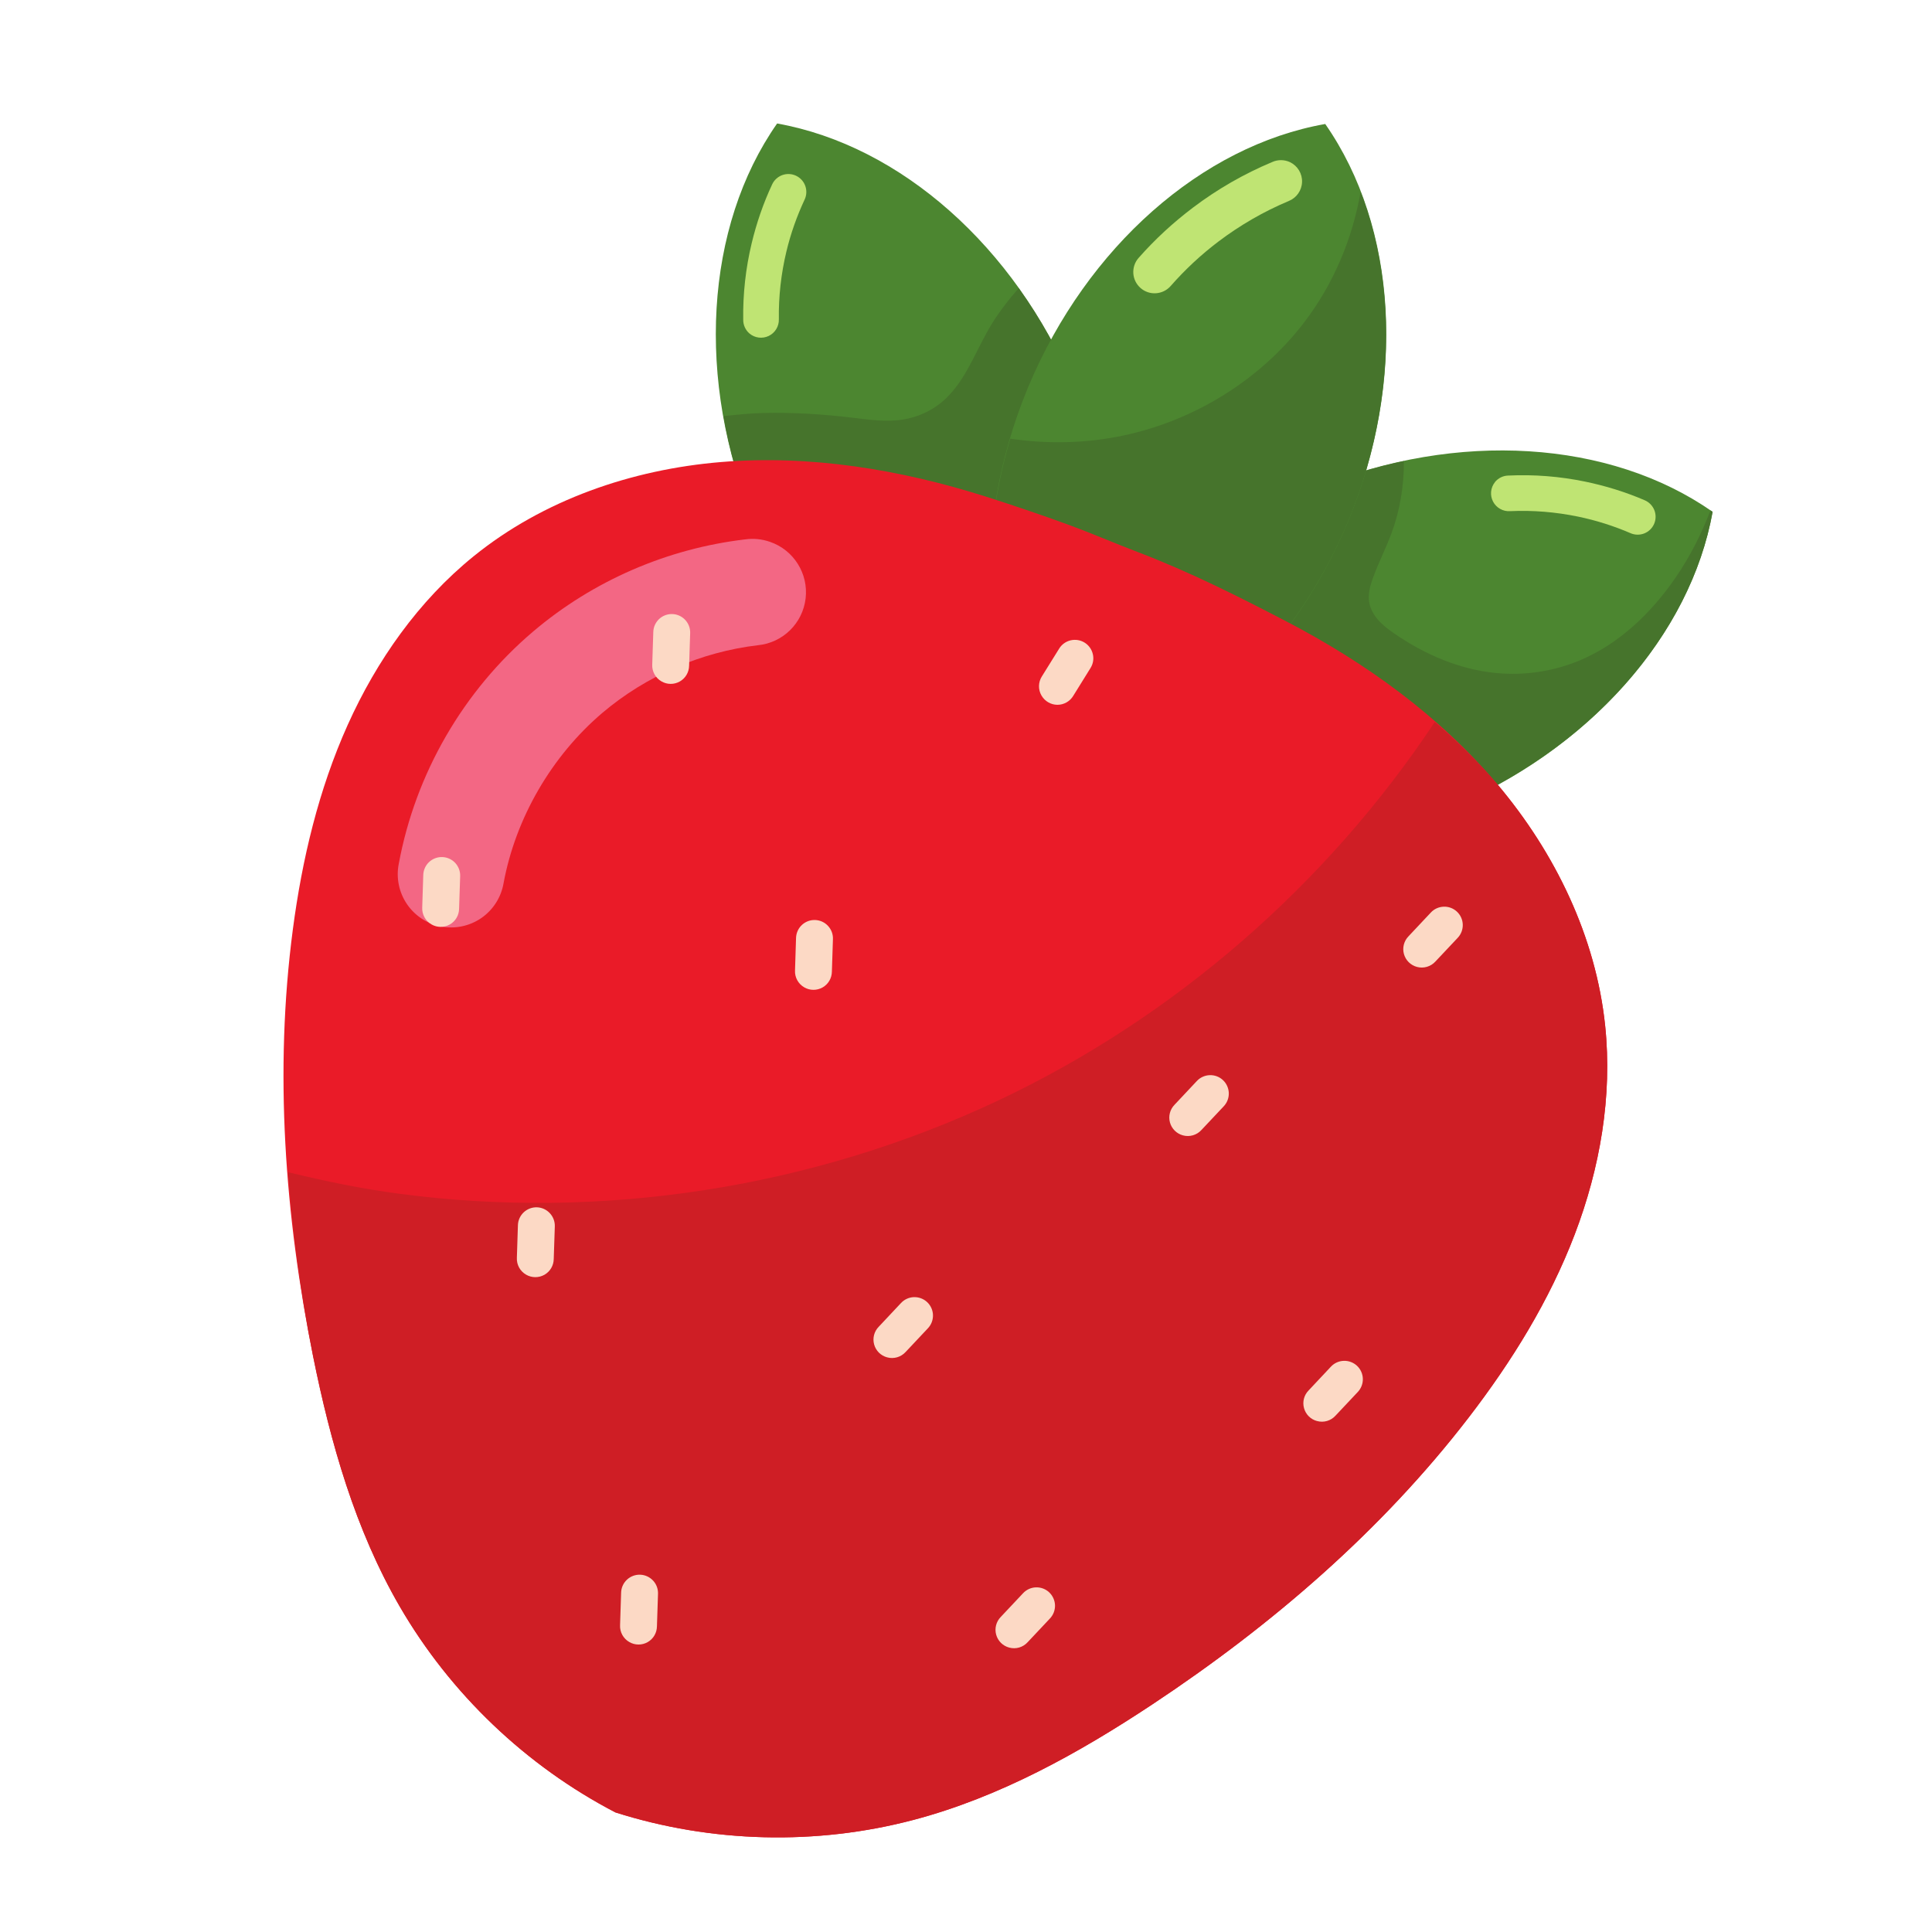 <svg xmlns="http://www.w3.org/2000/svg" xmlns:xlink="http://www.w3.org/1999/xlink" width="500" zoomAndPan="magnify" viewBox="0 0 375 375" height="500" preserveAspectRatio="xMidYMid meet" version="1.0"><defs><clipPath id="cf401cb6a8"><path d="M 138 23 L 216 23 L 216 153 L 138 153 Z M 138 23 " clip-rule="nonzero"/></clipPath><clipPath id="36c71c6c99"><path d="M 136.227 -26.156 L 375.207 73.039 L 238.926 401.379 L -0.059 302.184 Z M 136.227 -26.156 " clip-rule="nonzero"/></clipPath><clipPath id="b0bdb2c340"><path d="M 136.227 -26.156 L 375.207 73.039 L 238.926 401.379 L -0.059 302.184 Z M 136.227 -26.156 " clip-rule="nonzero"/></clipPath><clipPath id="3c293a8ba1"><path d="M 136.227 -26.156 L 375.207 73.039 L 238.926 401.379 L -0.059 302.184 Z M 136.227 -26.156 " clip-rule="nonzero"/></clipPath><clipPath id="8a75f732a1"><path d="M 140 55 L 216 55 L 216 126 L 140 126 Z M 140 55 " clip-rule="nonzero"/></clipPath><clipPath id="e13e85f605"><path d="M 136.227 -26.156 L 375.207 73.039 L 238.926 401.379 L -0.059 302.184 Z M 136.227 -26.156 " clip-rule="nonzero"/></clipPath><clipPath id="cc9afde42a"><path d="M 136.227 -26.156 L 375.207 73.039 L 238.926 401.379 L -0.059 302.184 Z M 136.227 -26.156 " clip-rule="nonzero"/></clipPath><clipPath id="c2c234938d"><path d="M 136.227 -26.156 L 375.207 73.039 L 238.926 401.379 L -0.059 302.184 Z M 136.227 -26.156 " clip-rule="nonzero"/></clipPath><clipPath id="a791025c20"><path d="M 203 87 L 333 87 L 333 165 L 203 165 Z M 203 87 " clip-rule="nonzero"/></clipPath><clipPath id="6dfd9989ef"><path d="M 136.227 -26.156 L 375.207 73.039 L 238.926 401.379 L -0.059 302.184 Z M 136.227 -26.156 " clip-rule="nonzero"/></clipPath><clipPath id="297052b84f"><path d="M 136.227 -26.156 L 375.207 73.039 L 238.926 401.379 L -0.059 302.184 Z M 136.227 -26.156 " clip-rule="nonzero"/></clipPath><clipPath id="5f0fbe3d5f"><path d="M 136.227 -26.156 L 375.207 73.039 L 238.926 401.379 L -0.059 302.184 Z M 136.227 -26.156 " clip-rule="nonzero"/></clipPath><clipPath id="fb5971015c"><path d="M 236 89 L 333 89 L 333 157 L 236 157 Z M 236 89 " clip-rule="nonzero"/></clipPath><clipPath id="006f7f7e74"><path d="M 136.227 -26.156 L 375.207 73.039 L 238.926 401.379 L -0.059 302.184 Z M 136.227 -26.156 " clip-rule="nonzero"/></clipPath><clipPath id="e576e73437"><path d="M 136.227 -26.156 L 375.207 73.039 L 238.926 401.379 L -0.059 302.184 Z M 136.227 -26.156 " clip-rule="nonzero"/></clipPath><clipPath id="ffb224ea72"><path d="M 136.227 -26.156 L 375.207 73.039 L 238.926 401.379 L -0.059 302.184 Z M 136.227 -26.156 " clip-rule="nonzero"/></clipPath><clipPath id="1b8993bef5"><path d="M 192 24 L 270 24 L 270 153 L 192 153 Z M 192 24 " clip-rule="nonzero"/></clipPath><clipPath id="ca2bc05894"><path d="M 136.227 -26.156 L 375.207 73.039 L 238.926 401.379 L -0.059 302.184 Z M 136.227 -26.156 " clip-rule="nonzero"/></clipPath><clipPath id="7addec3ef5"><path d="M 136.227 -26.156 L 375.207 73.039 L 238.926 401.379 L -0.059 302.184 Z M 136.227 -26.156 " clip-rule="nonzero"/></clipPath><clipPath id="951af3a182"><path d="M 136.227 -26.156 L 375.207 73.039 L 238.926 401.379 L -0.059 302.184 Z M 136.227 -26.156 " clip-rule="nonzero"/></clipPath><clipPath id="7150f3f36e"><path d="M 192 37 L 270 37 L 270 139 L 192 139 Z M 192 37 " clip-rule="nonzero"/></clipPath><clipPath id="6dc30bc2a1"><path d="M 136.227 -26.156 L 375.207 73.039 L 238.926 401.379 L -0.059 302.184 Z M 136.227 -26.156 " clip-rule="nonzero"/></clipPath><clipPath id="875a87a81c"><path d="M 136.227 -26.156 L 375.207 73.039 L 238.926 401.379 L -0.059 302.184 Z M 136.227 -26.156 " clip-rule="nonzero"/></clipPath><clipPath id="2c3baccc98"><path d="M 136.227 -26.156 L 375.207 73.039 L 238.926 401.379 L -0.059 302.184 Z M 136.227 -26.156 " clip-rule="nonzero"/></clipPath><clipPath id="7b25e5ec64"><path d="M 55 89 L 312 89 L 312 357 L 55 357 Z M 55 89 " clip-rule="nonzero"/></clipPath><clipPath id="b71af2719e"><path d="M 136.227 -26.156 L 375.207 73.039 L 238.926 401.379 L -0.059 302.184 Z M 136.227 -26.156 " clip-rule="nonzero"/></clipPath><clipPath id="ebf404ee9c"><path d="M 136.227 -26.156 L 375.207 73.039 L 238.926 401.379 L -0.059 302.184 Z M 136.227 -26.156 " clip-rule="nonzero"/></clipPath><clipPath id="fbb25c4ab8"><path d="M 136.227 -26.156 L 375.207 73.039 L 238.926 401.379 L -0.059 302.184 Z M 136.227 -26.156 " clip-rule="nonzero"/></clipPath><clipPath id="b472bb3a6e"><path d="M 77 104 L 157 104 L 157 181 L 77 181 Z M 77 104 " clip-rule="nonzero"/></clipPath><clipPath id="34ea34f099"><path d="M 136.227 -26.156 L 375.207 73.039 L 238.926 401.379 L -0.059 302.184 Z M 136.227 -26.156 " clip-rule="nonzero"/></clipPath><clipPath id="56de2d1df2"><path d="M 136.227 -26.156 L 375.207 73.039 L 238.926 401.379 L -0.059 302.184 Z M 136.227 -26.156 " clip-rule="nonzero"/></clipPath><clipPath id="e14428e78f"><path d="M 136.227 -26.156 L 375.207 73.039 L 238.926 401.379 L -0.059 302.184 Z M 136.227 -26.156 " clip-rule="nonzero"/></clipPath><clipPath id="3abcbac995"><path d="M 55 140 L 312 140 L 312 357 L 55 357 Z M 55 140 " clip-rule="nonzero"/></clipPath><clipPath id="6aed46c20a"><path d="M 136.227 -26.156 L 375.207 73.039 L 238.926 401.379 L -0.059 302.184 Z M 136.227 -26.156 " clip-rule="nonzero"/></clipPath><clipPath id="a187820390"><path d="M 136.227 -26.156 L 375.207 73.039 L 238.926 401.379 L -0.059 302.184 Z M 136.227 -26.156 " clip-rule="nonzero"/></clipPath><clipPath id="d8428fd9c7"><path d="M 136.227 -26.156 L 375.207 73.039 L 238.926 401.379 L -0.059 302.184 Z M 136.227 -26.156 " clip-rule="nonzero"/></clipPath><clipPath id="c6f6946ce9"><path d="M 126 119 L 134 119 L 134 133 L 126 133 Z M 126 119 " clip-rule="nonzero"/></clipPath><clipPath id="8d95f9be46"><path d="M 136.227 -26.156 L 375.207 73.039 L 238.926 401.379 L -0.059 302.184 Z M 136.227 -26.156 " clip-rule="nonzero"/></clipPath><clipPath id="80a4aa7829"><path d="M 136.227 -26.156 L 375.207 73.039 L 238.926 401.379 L -0.059 302.184 Z M 136.227 -26.156 " clip-rule="nonzero"/></clipPath><clipPath id="20c1259a2e"><path d="M 136.227 -26.156 L 375.207 73.039 L 238.926 401.379 L -0.059 302.184 Z M 136.227 -26.156 " clip-rule="nonzero"/></clipPath><clipPath id="fce6057ccd"><path d="M 272 175 L 284 175 L 284 188 L 272 188 Z M 272 175 " clip-rule="nonzero"/></clipPath><clipPath id="689ac671d9"><path d="M 136.227 -26.156 L 375.207 73.039 L 238.926 401.379 L -0.059 302.184 Z M 136.227 -26.156 " clip-rule="nonzero"/></clipPath><clipPath id="8be96fe96f"><path d="M 136.227 -26.156 L 375.207 73.039 L 238.926 401.379 L -0.059 302.184 Z M 136.227 -26.156 " clip-rule="nonzero"/></clipPath><clipPath id="07f314a6d1"><path d="M 136.227 -26.156 L 375.207 73.039 L 238.926 401.379 L -0.059 302.184 Z M 136.227 -26.156 " clip-rule="nonzero"/></clipPath><clipPath id="1b940f9027"><path d="M 201 124 L 213 124 L 213 137 L 201 137 Z M 201 124 " clip-rule="nonzero"/></clipPath><clipPath id="4980fb47fd"><path d="M 136.227 -26.156 L 375.207 73.039 L 238.926 401.379 L -0.059 302.184 Z M 136.227 -26.156 " clip-rule="nonzero"/></clipPath><clipPath id="c213572d2d"><path d="M 136.227 -26.156 L 375.207 73.039 L 238.926 401.379 L -0.059 302.184 Z M 136.227 -26.156 " clip-rule="nonzero"/></clipPath><clipPath id="4ba26f0af6"><path d="M 136.227 -26.156 L 375.207 73.039 L 238.926 401.379 L -0.059 302.184 Z M 136.227 -26.156 " clip-rule="nonzero"/></clipPath><clipPath id="17f630184e"><path d="M 154 178 L 162 178 L 162 193 L 154 193 Z M 154 178 " clip-rule="nonzero"/></clipPath><clipPath id="605700a1ba"><path d="M 136.227 -26.156 L 375.207 73.039 L 238.926 401.379 L -0.059 302.184 Z M 136.227 -26.156 " clip-rule="nonzero"/></clipPath><clipPath id="80fef21f79"><path d="M 136.227 -26.156 L 375.207 73.039 L 238.926 401.379 L -0.059 302.184 Z M 136.227 -26.156 " clip-rule="nonzero"/></clipPath><clipPath id="e8960b8585"><path d="M 136.227 -26.156 L 375.207 73.039 L 238.926 401.379 L -0.059 302.184 Z M 136.227 -26.156 " clip-rule="nonzero"/></clipPath><clipPath id="8fbfdbfe80"><path d="M 226 208 L 239 208 L 239 221 L 226 221 Z M 226 208 " clip-rule="nonzero"/></clipPath><clipPath id="3629222e4e"><path d="M 136.227 -26.156 L 375.207 73.039 L 238.926 401.379 L -0.059 302.184 Z M 136.227 -26.156 " clip-rule="nonzero"/></clipPath><clipPath id="d618e414de"><path d="M 136.227 -26.156 L 375.207 73.039 L 238.926 401.379 L -0.059 302.184 Z M 136.227 -26.156 " clip-rule="nonzero"/></clipPath><clipPath id="e8232f20aa"><path d="M 136.227 -26.156 L 375.207 73.039 L 238.926 401.379 L -0.059 302.184 Z M 136.227 -26.156 " clip-rule="nonzero"/></clipPath><clipPath id="b7f855ce6b"><path d="M 252 264 L 265 264 L 265 276 L 252 276 Z M 252 264 " clip-rule="nonzero"/></clipPath><clipPath id="bf28cc49c1"><path d="M 136.227 -26.156 L 375.207 73.039 L 238.926 401.379 L -0.059 302.184 Z M 136.227 -26.156 " clip-rule="nonzero"/></clipPath><clipPath id="a5b1928bb3"><path d="M 136.227 -26.156 L 375.207 73.039 L 238.926 401.379 L -0.059 302.184 Z M 136.227 -26.156 " clip-rule="nonzero"/></clipPath><clipPath id="bc0e5ddd9f"><path d="M 136.227 -26.156 L 375.207 73.039 L 238.926 401.379 L -0.059 302.184 Z M 136.227 -26.156 " clip-rule="nonzero"/></clipPath><clipPath id="72c5c4ad98"><path d="M 169 251 L 182 251 L 182 264 L 169 264 Z M 169 251 " clip-rule="nonzero"/></clipPath><clipPath id="b44e890cc7"><path d="M 136.227 -26.156 L 375.207 73.039 L 238.926 401.379 L -0.059 302.184 Z M 136.227 -26.156 " clip-rule="nonzero"/></clipPath><clipPath id="e70a01840a"><path d="M 136.227 -26.156 L 375.207 73.039 L 238.926 401.379 L -0.059 302.184 Z M 136.227 -26.156 " clip-rule="nonzero"/></clipPath><clipPath id="cd67632ad6"><path d="M 136.227 -26.156 L 375.207 73.039 L 238.926 401.379 L -0.059 302.184 Z M 136.227 -26.156 " clip-rule="nonzero"/></clipPath><clipPath id="2848c3712e"><path d="M 81 166 L 90 166 L 90 180 L 81 180 Z M 81 166 " clip-rule="nonzero"/></clipPath><clipPath id="59cba9ed21"><path d="M 136.227 -26.156 L 375.207 73.039 L 238.926 401.379 L -0.059 302.184 Z M 136.227 -26.156 " clip-rule="nonzero"/></clipPath><clipPath id="6e39677bcf"><path d="M 136.227 -26.156 L 375.207 73.039 L 238.926 401.379 L -0.059 302.184 Z M 136.227 -26.156 " clip-rule="nonzero"/></clipPath><clipPath id="12aa3c3181"><path d="M 136.227 -26.156 L 375.207 73.039 L 238.926 401.379 L -0.059 302.184 Z M 136.227 -26.156 " clip-rule="nonzero"/></clipPath><clipPath id="425cba1f3b"><path d="M 100 234 L 108 234 L 108 248 L 100 248 Z M 100 234 " clip-rule="nonzero"/></clipPath><clipPath id="d8585118c0"><path d="M 136.227 -26.156 L 375.207 73.039 L 238.926 401.379 L -0.059 302.184 Z M 136.227 -26.156 " clip-rule="nonzero"/></clipPath><clipPath id="d1748495db"><path d="M 136.227 -26.156 L 375.207 73.039 L 238.926 401.379 L -0.059 302.184 Z M 136.227 -26.156 " clip-rule="nonzero"/></clipPath><clipPath id="0130f1cbff"><path d="M 136.227 -26.156 L 375.207 73.039 L 238.926 401.379 L -0.059 302.184 Z M 136.227 -26.156 " clip-rule="nonzero"/></clipPath><clipPath id="052f3eb2f3"><path d="M 120 305 L 128 305 L 128 320 L 120 320 Z M 120 305 " clip-rule="nonzero"/></clipPath><clipPath id="664cc9e5e1"><path d="M 136.227 -26.156 L 375.207 73.039 L 238.926 401.379 L -0.059 302.184 Z M 136.227 -26.156 " clip-rule="nonzero"/></clipPath><clipPath id="cc1cf04977"><path d="M 136.227 -26.156 L 375.207 73.039 L 238.926 401.379 L -0.059 302.184 Z M 136.227 -26.156 " clip-rule="nonzero"/></clipPath><clipPath id="16c5a1174a"><path d="M 136.227 -26.156 L 375.207 73.039 L 238.926 401.379 L -0.059 302.184 Z M 136.227 -26.156 " clip-rule="nonzero"/></clipPath><clipPath id="9cb1a470ed"><path d="M 193 308 L 205 308 L 205 320 L 193 320 Z M 193 308 " clip-rule="nonzero"/></clipPath><clipPath id="da5a1010c1"><path d="M 136.227 -26.156 L 375.207 73.039 L 238.926 401.379 L -0.059 302.184 Z M 136.227 -26.156 " clip-rule="nonzero"/></clipPath><clipPath id="efcaf3e18c"><path d="M 136.227 -26.156 L 375.207 73.039 L 238.926 401.379 L -0.059 302.184 Z M 136.227 -26.156 " clip-rule="nonzero"/></clipPath><clipPath id="644b1f279f"><path d="M 136.227 -26.156 L 375.207 73.039 L 238.926 401.379 L -0.059 302.184 Z M 136.227 -26.156 " clip-rule="nonzero"/></clipPath><clipPath id="aa27d035d3"><path d="M 219 31 L 253 31 L 253 57 L 219 57 Z M 219 31 " clip-rule="nonzero"/></clipPath><clipPath id="3d4d5e914e"><path d="M 136.227 -26.156 L 375.207 73.039 L 238.926 401.379 L -0.059 302.184 Z M 136.227 -26.156 " clip-rule="nonzero"/></clipPath><clipPath id="52692acf34"><path d="M 136.227 -26.156 L 375.207 73.039 L 238.926 401.379 L -0.059 302.184 Z M 136.227 -26.156 " clip-rule="nonzero"/></clipPath><clipPath id="07b3d4cd74"><path d="M 136.227 -26.156 L 375.207 73.039 L 238.926 401.379 L -0.059 302.184 Z M 136.227 -26.156 " clip-rule="nonzero"/></clipPath><clipPath id="78aeb41cee"><path d="M 144 33 L 157 33 L 157 66 L 144 66 Z M 144 33 " clip-rule="nonzero"/></clipPath><clipPath id="1d9b4f952e"><path d="M 136.227 -26.156 L 375.207 73.039 L 238.926 401.379 L -0.059 302.184 Z M 136.227 -26.156 " clip-rule="nonzero"/></clipPath><clipPath id="69b4b1d19b"><path d="M 136.227 -26.156 L 375.207 73.039 L 238.926 401.379 L -0.059 302.184 Z M 136.227 -26.156 " clip-rule="nonzero"/></clipPath><clipPath id="79d1600b02"><path d="M 136.227 -26.156 L 375.207 73.039 L 238.926 401.379 L -0.059 302.184 Z M 136.227 -26.156 " clip-rule="nonzero"/></clipPath><clipPath id="457b9945b3"><path d="M 289 92 L 322 92 L 322 104 L 289 104 Z M 289 92 " clip-rule="nonzero"/></clipPath><clipPath id="e9b3486366"><path d="M 136.227 -26.156 L 375.207 73.039 L 238.926 401.379 L -0.059 302.184 Z M 136.227 -26.156 " clip-rule="nonzero"/></clipPath><clipPath id="041dc627e4"><path d="M 136.227 -26.156 L 375.207 73.039 L 238.926 401.379 L -0.059 302.184 Z M 136.227 -26.156 " clip-rule="nonzero"/></clipPath><clipPath id="4e3b6772bb"><path d="M 136.227 -26.156 L 375.207 73.039 L 238.926 401.379 L -0.059 302.184 Z M 136.227 -26.156 " clip-rule="nonzero"/></clipPath></defs><g clip-path="url(#cf401cb6a8)"><g clip-path="url(#36c71c6c99)"><g clip-path="url(#b0bdb2c340)"><g clip-path="url(#3c293a8ba1)"><path fill="#4c8630" d="M 208.336 74.91 C 197.016 47.93 174.793 28.242 150.836 23.969 C 136.809 44.023 135.047 73.867 146.293 101.07 C 157.562 128.238 179.875 148.102 203.957 152.398 C 217.973 132.363 219.738 102.555 208.523 75.363 C 208.465 75.211 208.41 75.066 208.348 74.91 L 208.336 74.91 " fill-opacity="1" fill-rule="nonzero"/></g></g></g></g><g clip-path="url(#8a75f732a1)"><g clip-path="url(#e13e85f605)"><g clip-path="url(#cc9afde42a)"><g clip-path="url(#c2c234938d)"><path fill="#46742c" d="M 197.727 55.953 C 195.418 58.57 193.305 61.34 191.613 64.395 C 190.289 66.781 189.156 69.281 187.812 71.656 C 186.473 74.035 184.891 76.316 182.785 78.059 C 180.648 79.832 178.02 80.996 175.277 81.43 C 172.008 81.957 168.672 81.457 165.387 81.066 C 159.629 80.383 153.832 80.016 148.039 80.164 C 145.492 80.23 142.961 80.5 140.426 80.766 C 141.625 87.664 143.598 94.492 146.289 101.066 C 148.195 105.645 150.441 110.062 152.992 114.273 L 163.402 118.594 L 214.633 125.398 C 217.398 109.355 215.246 91.711 208.523 75.359 C 208.461 75.215 208.398 75.07 208.34 74.922 C 205.496 68.184 201.922 61.797 197.727 55.953 " fill-opacity="1" fill-rule="nonzero"/></g></g></g></g><g clip-path="url(#a791025c20)"><g clip-path="url(#6dfd9989ef)"><g clip-path="url(#297052b84f)"><g clip-path="url(#5f0fbe3d5f)"><path fill="#4c8630" d="M 255.734 94.586 C 282.84 83.551 312.469 85.391 332.41 99.336 C 328.117 123.43 308.223 145.746 281.02 156.992 C 253.824 168.195 224.004 166.414 203.957 152.398 C 208.246 128.328 228.109 106.027 255.281 94.773 C 255.434 94.707 255.578 94.645 255.727 94.578 L 255.734 94.586 " fill-opacity="1" fill-rule="nonzero"/></g></g></g></g><g clip-path="url(#fb5971015c)"><g clip-path="url(#006f7f7e74)"><g clip-path="url(#e576e73437)"><g clip-path="url(#ffb224ea72)"><path fill="#46742c" d="M 332.004 99.074 C 330.238 103.676 327.992 108.102 325.195 112.164 C 320.473 119.023 314.207 125.039 306.516 128.23 C 301.492 130.32 295.957 131.145 290.543 130.648 C 283.398 129.996 276.582 127.062 270.672 122.992 C 269.559 122.223 268.457 121.406 267.555 120.395 C 266.656 119.383 265.949 118.164 265.746 116.824 C 265.504 115.27 265.945 113.688 266.48 112.207 C 267.527 109.297 268.949 106.535 270.035 103.645 C 271.727 99.133 272.523 94.305 272.496 89.492 C 266.805 90.68 261.184 92.391 255.738 94.594 L 255.73 94.57 C 255.582 94.641 255.434 94.703 255.281 94.77 C 249.734 97.09 244.418 99.902 239.441 103.16 L 236.562 124.895 L 253.074 146.434 L 273.34 154.848 L 282.945 156.117 C 309.195 144.621 328.199 122.801 332.414 99.348 C 332.277 99.254 332.141 99.164 332.004 99.074 " fill-opacity="1" fill-rule="nonzero"/></g></g></g></g><g clip-path="url(#1b8993bef5)"><g clip-path="url(#ca2bc05894)"><g clip-path="url(#7addec3ef5)"><g clip-path="url(#951af3a182)"><path fill="#4c8630" d="M 199.664 74.906 C 211.02 47.941 233.262 28.297 257.227 24.066 C 271.23 44.145 272.957 73.988 261.68 101.176 C 250.379 128.32 228.043 148.145 203.957 152.398 C 189.961 132.34 188.23 102.527 199.477 75.355 C 199.535 75.207 199.59 75.055 199.652 74.902 L 199.664 74.906 " fill-opacity="1" fill-rule="nonzero"/></g></g></g></g><g clip-path="url(#7150f3f36e)"><g clip-path="url(#6dc30bc2a1)"><g clip-path="url(#875a87a81c)"><g clip-path="url(#2c3baccc98)"><path fill="#46742c" d="M 264.09 37.23 C 262.512 46.398 258.785 55.188 253.137 62.578 C 244.594 73.742 231.883 81.574 218.125 84.516 C 210.898 86.059 203.398 86.227 196.09 85.145 C 193.949 92.34 192.664 99.691 192.273 106.965 L 233.543 138.672 C 245.543 129.352 255.383 116.234 261.672 101.18 C 270.555 79.707 271.445 56.25 264.09 37.23 " fill-opacity="1" fill-rule="nonzero"/></g></g></g></g><g clip-path="url(#7b25e5ec64)"><g clip-path="url(#b71af2719e)"><g clip-path="url(#ebf404ee9c)"><g clip-path="url(#fbb25c4ab8)"><path fill="#ea1b28" d="M 207.176 101.777 C 202.223 99.969 196.305 97.961 191.277 96.367 C 174.715 91.125 157.246 88.246 139.938 89.684 C 122.625 91.117 105.453 97.027 91.953 107.953 C 81.262 116.605 73.121 128.176 67.48 140.719 C 61.844 153.262 58.637 166.777 56.84 180.414 C 53.215 207.926 55.277 235.988 60.758 263.191 C 64.164 280.074 68.949 296.914 77.586 311.816 C 87.402 328.738 102.109 342.77 119.465 351.793 C 138.109 357.715 158.449 358.227 177.355 353.227 C 194.012 348.824 209.316 340.324 223.676 330.812 C 246.809 315.488 268.141 297.133 285.062 275.145 C 293.445 264.242 300.758 252.43 305.66 239.578 C 310.559 226.73 312.984 212.789 311.562 199.105 C 309.77 181.832 301.844 165.504 290.641 152.234 C 279.434 138.965 265.062 128.625 249.652 120.598 C 240.297 115.73 230.836 110.973 220.984 107.211 C 216.055 105.332 212.125 103.594 207.176 101.781 L 207.176 101.777 " fill-opacity="1" fill-rule="nonzero"/></g></g></g></g><g clip-path="url(#b472bb3a6e)"><g clip-path="url(#34ea34f099)"><g clip-path="url(#56de2d1df2)"><g clip-path="url(#e14428e78f)"><path fill="#f36784" d="M 149.457 105.172 C 147.918 104.633 146.27 104.469 144.656 104.691 C 129.516 106.473 115.094 112.719 103.477 122.582 C 89.918 134.094 80.633 150.164 77.402 167.656 C 76.859 170.371 77.43 173.184 78.984 175.477 C 80.535 177.766 82.941 179.34 85.664 179.844 C 88.383 180.348 91.191 179.742 93.465 178.164 C 95.734 176.578 97.273 174.156 97.742 171.43 C 100.086 158.75 107.102 146.703 116.93 138.359 C 125.379 131.191 136.105 126.535 147.109 125.238 C 151.953 124.766 155.805 120.98 156.371 116.152 C 156.934 111.324 154.055 106.75 149.457 105.172 " fill-opacity="1" fill-rule="nonzero"/></g></g></g></g><g clip-path="url(#3abcbac995)"><g clip-path="url(#6aed46c20a)"><g clip-path="url(#a187820390)"><g clip-path="url(#d8428fd9c7)"><path fill="#cf1e25" d="M 278.492 140.141 C 257.488 171.766 227.828 197.602 193.453 213.746 C 157.555 230.605 116.785 236.914 77.465 231.703 C 70.203 230.742 63.023 229.254 55.906 227.52 C 56.816 239.492 58.391 251.422 60.758 263.188 C 64.16 280.07 68.949 296.922 77.594 311.828 C 87.406 328.746 102.105 342.766 119.461 351.793 C 138.105 357.707 158.441 358.234 177.352 353.234 C 194.008 348.828 209.324 340.324 223.684 330.812 C 246.82 315.484 268.148 297.129 285.07 275.141 C 293.457 264.242 300.762 252.43 305.66 239.578 C 310.562 226.734 312.984 212.789 311.562 199.105 C 309.77 181.832 301.84 165.5 290.637 152.23 C 286.938 147.848 282.801 143.902 278.492 140.141 " fill-opacity="1" fill-rule="nonzero"/></g></g></g></g><g clip-path="url(#c6f6946ce9)"><g clip-path="url(#8d95f9be46)"><g clip-path="url(#80a4aa7829)"><g clip-path="url(#20c1259a2e)"><path fill="#fcd9c5" d="M 128.395 132.258 C 129.492 132.898 130.844 132.902 131.949 132.273 C 133.055 131.652 133.738 130.48 133.754 129.215 L 133.961 122.906 C 133.996 121.953 133.652 121.023 133.004 120.328 C 132.355 119.629 131.453 119.219 130.5 119.188 C 129.547 119.156 128.625 119.504 127.93 120.156 C 127.234 120.812 126.828 121.715 126.805 122.664 L 126.598 128.977 C 126.527 130.32 127.227 131.59 128.395 132.258 " fill-opacity="1" fill-rule="nonzero"/></g></g></g></g><g clip-path="url(#fce6057ccd)"><g clip-path="url(#689ac671d9)"><g clip-path="url(#8be96fe96f)"><g clip-path="url(#07f314a6d1)"><path fill="#fcd9c5" d="M 275.023 187.676 C 273.801 187.348 272.84 186.395 272.5 185.172 C 272.164 183.945 272.508 182.637 273.395 181.73 L 277.719 177.129 C 278.363 176.43 279.266 176.02 280.219 175.988 C 281.168 175.949 282.098 176.301 282.793 176.953 C 283.488 177.605 283.895 178.508 283.922 179.461 C 283.949 180.418 283.598 181.336 282.941 182.031 L 278.613 186.629 C 277.711 187.625 276.32 188.031 275.02 187.676 L 275.023 187.676 " fill-opacity="1" fill-rule="nonzero"/></g></g></g></g><g clip-path="url(#1b940f9027)"><g clip-path="url(#4980fb47fd)"><g clip-path="url(#c213572d2d)"><g clip-path="url(#4ba26f0af6)"><path fill="#fcd9c5" d="M 202.156 135.004 C 202.789 136.105 203.957 136.789 205.227 136.801 C 206.496 136.809 207.676 136.141 208.324 135.051 L 211.652 129.691 C 212.168 128.887 212.34 127.906 212.121 126.977 C 211.91 126.047 211.336 125.238 210.527 124.734 C 209.715 124.227 208.734 124.07 207.805 124.289 C 206.875 124.508 206.07 125.09 205.578 125.902 L 202.242 131.266 C 201.508 132.398 201.477 133.844 202.156 135.012 L 202.156 135.004 " fill-opacity="1" fill-rule="nonzero"/></g></g></g></g><g clip-path="url(#17f630184e)"><g clip-path="url(#605700a1ba)"><g clip-path="url(#80fef21f79)"><g clip-path="url(#e8960b8585)"><path fill="#fcd9c5" d="M 156.105 191.645 C 157.203 192.281 158.559 192.285 159.664 191.66 C 160.766 191.035 161.453 189.867 161.469 188.598 L 161.672 182.289 C 161.711 181.336 161.367 180.41 160.715 179.715 C 160.07 179.012 159.168 178.605 158.215 178.574 C 157.262 178.539 156.336 178.887 155.637 179.543 C 154.945 180.195 154.543 181.098 154.512 182.051 L 154.312 188.359 C 154.242 189.707 154.938 190.977 156.109 191.645 L 156.105 191.645 " fill-opacity="1" fill-rule="nonzero"/></g></g></g></g><g clip-path="url(#8fbfdbfe80)"><g clip-path="url(#3629222e4e)"><g clip-path="url(#d618e414de)"><g clip-path="url(#e8232f20aa)"><path fill="#fcd9c5" d="M 229.609 220.375 C 228.387 220.047 227.422 219.094 227.086 217.867 C 226.75 216.645 227.094 215.336 227.98 214.43 L 232.305 209.828 C 232.949 209.133 233.852 208.719 234.805 208.688 C 235.754 208.652 236.684 209 237.379 209.652 C 238.074 210.305 238.477 211.207 238.508 212.16 C 238.535 213.117 238.184 214.035 237.527 214.73 L 233.199 219.328 C 232.297 220.324 230.906 220.73 229.605 220.375 L 229.609 220.375 " fill-opacity="1" fill-rule="nonzero"/></g></g></g></g><g clip-path="url(#b7f855ce6b)"><g clip-path="url(#bf28cc49c1)"><g clip-path="url(#a5b1928bb3)"><g clip-path="url(#bc0e5ddd9f)"><path fill="#fcd9c5" d="M 255.629 275.824 C 254.402 275.496 253.441 274.543 253.109 273.32 C 252.77 272.094 253.109 270.785 254.004 269.879 L 258.32 265.281 C 258.969 264.578 259.871 264.168 260.824 264.137 C 261.773 264.102 262.703 264.453 263.398 265.102 C 264.094 265.754 264.5 266.656 264.527 267.613 C 264.555 268.562 264.203 269.488 263.547 270.18 L 259.223 274.777 C 258.32 275.777 256.93 276.184 255.629 275.82 L 255.629 275.824 " fill-opacity="1" fill-rule="nonzero"/></g></g></g></g><g clip-path="url(#72c5c4ad98)"><g clip-path="url(#b44e890cc7)"><g clip-path="url(#e70a01840a)"><g clip-path="url(#cd67632ad6)"><path fill="#fcd9c5" d="M 172.191 263.461 C 170.965 263.137 170.004 262.18 169.668 260.957 C 169.332 259.734 169.672 258.422 170.562 257.52 L 174.883 252.918 C 175.531 252.219 176.43 251.805 177.383 251.773 C 178.34 251.742 179.266 252.09 179.961 252.742 C 180.656 253.395 181.062 254.297 181.09 255.246 C 181.117 256.203 180.762 257.125 180.109 257.816 L 175.785 262.414 C 174.879 263.414 173.488 263.82 172.191 263.461 " fill-opacity="1" fill-rule="nonzero"/></g></g></g></g><g clip-path="url(#2848c3712e)"><g clip-path="url(#59cba9ed21)"><g clip-path="url(#6e39677bcf)"><g clip-path="url(#12aa3c3181)"><path fill="#fcd9c5" d="M 83.75 179.426 C 84.844 180.062 86.199 180.074 87.305 179.445 C 88.41 178.816 89.098 177.652 89.109 176.383 L 89.316 170.074 C 89.352 169.125 89.008 168.195 88.359 167.492 C 87.707 166.797 86.809 166.387 85.852 166.355 C 84.902 166.324 83.977 166.676 83.281 167.324 C 82.59 167.977 82.184 168.883 82.156 169.832 L 81.953 176.145 C 81.887 177.488 82.582 178.758 83.754 179.426 L 83.75 179.426 " fill-opacity="1" fill-rule="nonzero"/></g></g></g></g><g clip-path="url(#425cba1f3b)"><g clip-path="url(#d8585118c0)"><g clip-path="url(#d1748495db)"><g clip-path="url(#0130f1cbff)"><path fill="#fcd9c5" d="M 102.121 247.414 C 103.215 248.051 104.566 248.055 105.672 247.434 C 106.781 246.805 107.465 245.641 107.48 244.367 L 107.688 238.059 C 107.723 237.109 107.375 236.18 106.727 235.484 C 106.078 234.785 105.18 234.371 104.227 234.34 C 103.273 234.309 102.348 234.66 101.652 235.312 C 100.961 235.965 100.551 236.867 100.527 237.82 L 100.324 244.129 C 100.254 245.477 100.949 246.746 102.121 247.414 " fill-opacity="1" fill-rule="nonzero"/></g></g></g></g><g clip-path="url(#052f3eb2f3)"><g clip-path="url(#664cc9e5e1)"><g clip-path="url(#cc1cf04977)"><g clip-path="url(#16c5a1174a)"><path fill="#fcd9c5" d="M 122.152 318.719 C 123.25 319.359 124.605 319.363 125.707 318.738 C 126.812 318.113 127.496 316.945 127.512 315.676 L 127.719 309.367 C 127.754 308.414 127.414 307.484 126.762 306.793 C 126.109 306.094 125.211 305.68 124.258 305.648 C 123.305 305.617 122.379 305.969 121.684 306.621 C 120.992 307.273 120.582 308.176 120.559 309.125 L 120.355 315.438 C 120.285 316.781 120.98 318.051 122.152 318.719 " fill-opacity="1" fill-rule="nonzero"/></g></g></g></g><g clip-path="url(#9cb1a470ed)"><g clip-path="url(#da5a1010c1)"><g clip-path="url(#efcaf3e18c)"><g clip-path="url(#644b1f279f)"><path fill="#fcd9c5" d="M 195.879 319.793 C 194.652 319.469 193.691 318.512 193.355 317.289 C 193.016 316.066 193.359 314.758 194.246 313.848 L 198.57 309.25 C 199.219 308.551 200.117 308.137 201.07 308.105 C 202.023 308.074 202.949 308.418 203.645 309.07 C 204.34 309.727 204.746 310.629 204.777 311.582 C 204.801 312.535 204.449 313.457 203.793 314.148 L 199.469 318.746 C 198.566 319.75 197.176 320.152 195.879 319.793 " fill-opacity="1" fill-rule="nonzero"/></g></g></g></g><g clip-path="url(#aa27d035d3)"><g clip-path="url(#3d4d5e914e)"><g clip-path="url(#52692acf34)"><g clip-path="url(#07b3d4cd74)"><path fill="#bfe473" d="M 250.418 31.488 C 249.32 30.965 248.047 30.949 246.938 31.449 C 241.461 33.742 236.305 36.707 231.57 40.285 C 227.734 43.184 224.18 46.449 221.004 50.059 C 220.273 50.883 219.91 51.961 219.977 53.062 C 220.047 54.16 220.555 55.184 221.383 55.906 C 222.207 56.633 223.289 56.996 224.387 56.918 C 225.484 56.844 226.508 56.336 227.23 55.508 C 230.031 52.316 233.125 49.434 236.512 46.871 C 240.695 43.711 245.297 41.047 250.137 39.02 C 251.648 38.414 252.668 36.977 252.727 35.344 C 252.789 33.719 251.879 32.203 250.418 31.488 " fill-opacity="1" fill-rule="nonzero"/></g></g></g></g><g clip-path="url(#78aeb41cee)"><g clip-path="url(#1d9b4f952e)"><g clip-path="url(#69b4b1d19b)"><g clip-path="url(#79d1600b02)"><path fill="#bfe473" d="M 145.461 64.723 C 144.688 64.055 144.246 63.078 144.258 62.051 C 144.184 57.059 144.734 52.082 145.898 47.223 C 146.84 43.293 148.16 39.449 149.875 35.785 C 150.266 34.949 150.973 34.301 151.844 33.984 C 152.711 33.672 153.672 33.715 154.508 34.109 C 155.344 34.504 155.992 35.211 156.305 36.086 C 156.613 36.957 156.57 37.914 156.172 38.75 C 154.66 41.988 153.473 45.34 152.641 48.816 C 151.613 53.105 151.109 57.551 151.176 61.965 C 151.219 63.336 150.449 64.609 149.215 65.203 C 147.98 65.801 146.504 65.613 145.461 64.723 " fill-opacity="1" fill-rule="nonzero"/></g></g></g></g><g clip-path="url(#457b9945b3)"><g clip-path="url(#e9b3486366)"><g clip-path="url(#041dc627e4)"><g clip-path="url(#4e3b6772bb)"><path fill="#bfe473" d="M 290.152 93.59 C 290.793 92.793 291.762 92.32 292.785 92.305 C 297.777 92.07 302.77 92.469 307.66 93.477 C 311.625 94.297 315.508 95.496 319.227 97.094 C 320.078 97.457 320.754 98.145 321.102 99.004 C 321.445 99.863 321.434 100.828 321.066 101.676 C 320.703 102.527 320.008 103.199 319.145 103.539 C 318.285 103.875 317.32 103.859 316.473 103.484 C 313.188 102.074 309.797 100.996 306.293 100.273 C 301.969 99.379 297.508 99.012 293.102 99.215 C 291.73 99.305 290.438 98.574 289.801 97.359 C 289.168 96.145 289.305 94.668 290.164 93.594 L 290.152 93.59 " fill-opacity="1" fill-rule="nonzero"/></g></g></g></g></svg>